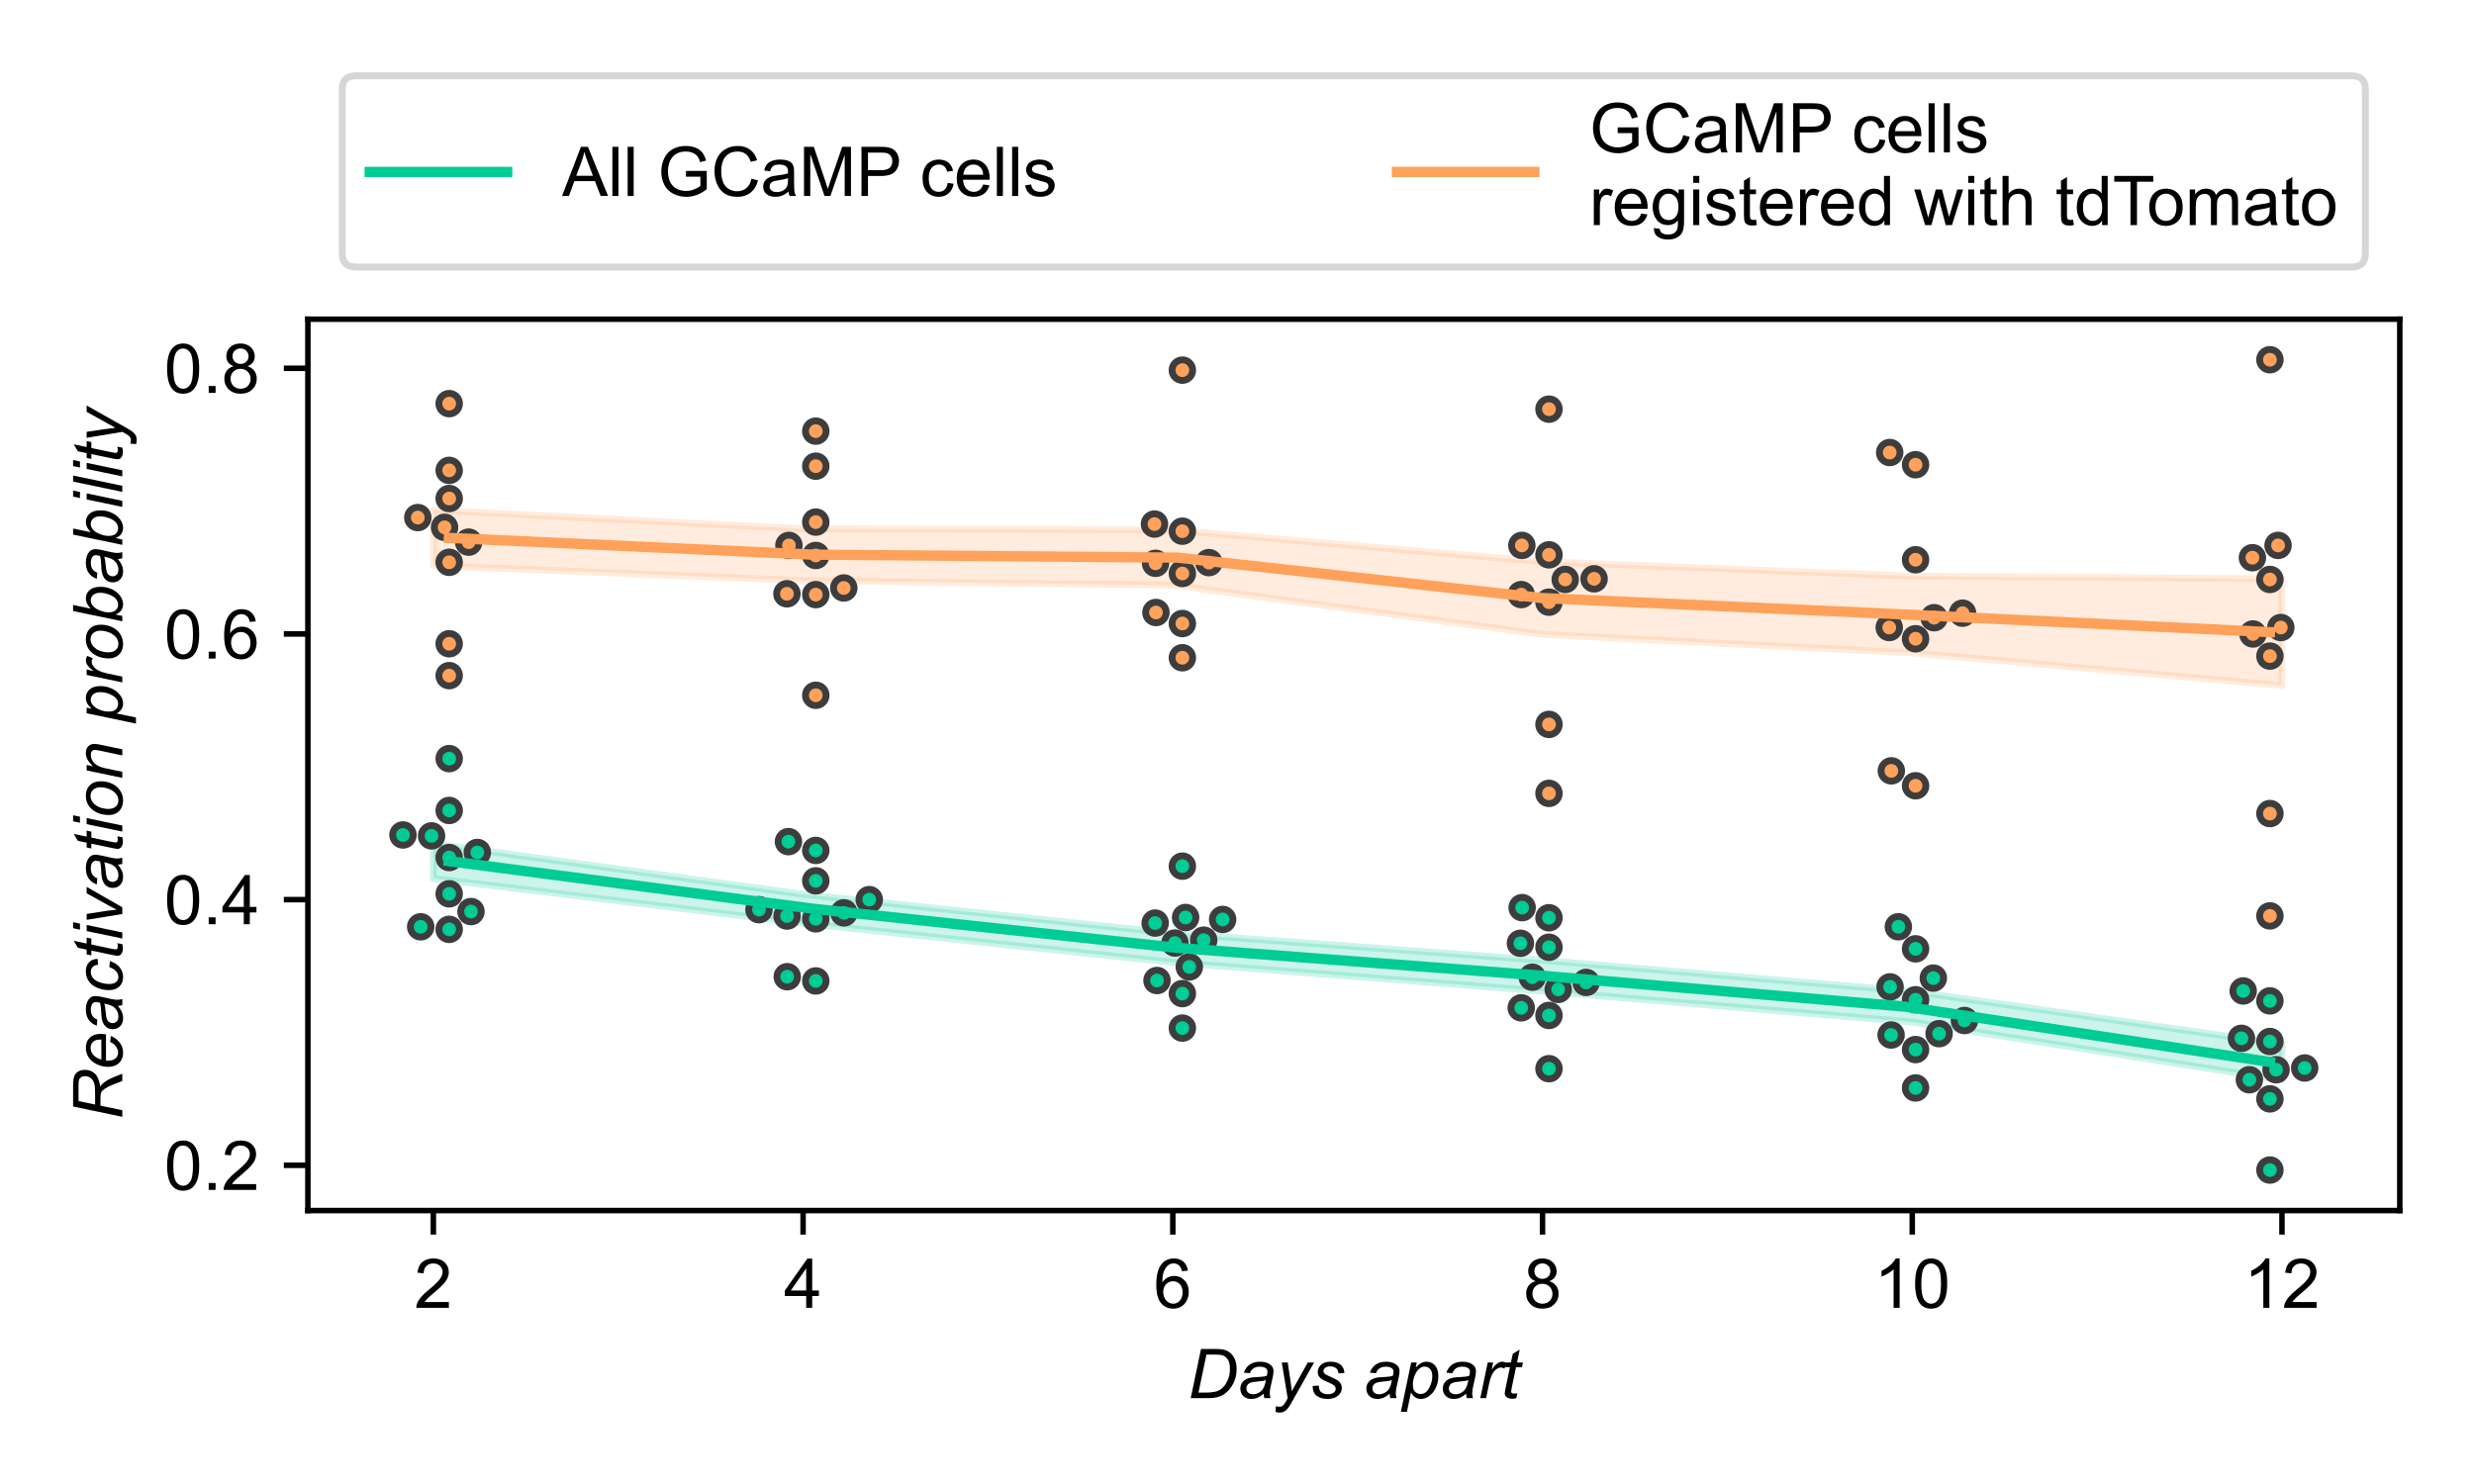 <?xml version="1.0" encoding="utf-8" standalone="no"?>
<!DOCTYPE svg PUBLIC "-//W3C//DTD SVG 1.1//EN"
  "http://www.w3.org/Graphics/SVG/1.1/DTD/svg11.dtd">
<!-- Created with matplotlib (https://matplotlib.org/) -->
<svg height="216pt" version="1.1" viewBox="0 0 360 216" width="360pt" xmlns="http://www.w3.org/2000/svg" xmlns:xlink="http://www.w3.org/1999/xlink">
 <defs>
  <style type="text/css">
*{stroke-linecap:butt;stroke-linejoin:round;}
  </style>
 </defs>
 <g id="figure_1">
  <g id="patch_1">
   <path d="M 0 216 
L 360 216 
L 360 0 
L 0 0 
z
" style="fill:#ffffff;"/>
  </g>
  <g id="axes_1">
   <g id="patch_2">
    <path d="M 44.8 176.2 
L 349.2 176.2 
L 349.2 46.462 
L 44.8 46.462 
z
" style="fill:#ffffff;"/>
   </g>
   <g id="PolyCollection_1">
    <defs>
     <path d="M 63.06 -93.182 
L 63.06 -88.133 
L 116.86 -81.625 
L 170.659 -75.92 
L 224.459 -71.744 
L 278.258 -67.24 
L 332.058 -58.809 
L 332.058 -64.035 
L 332.058 -64.035 
L 278.258 -71.703 
L 224.459 -76.227 
L 170.659 -80.156 
L 116.86 -85.829 
L 63.06 -93.182 
z
" id="m130dd13592" style="stroke:#00cc96;stroke-opacity:0.2;"/>
    </defs>
    <g clip-path="url(#p2c25cc967e)">
     <use style="fill:#00cc96;fill-opacity:0.2;stroke:#00cc96;stroke-opacity:0.2;" x="0" xlink:href="#m130dd13592" y="216"/>
    </g>
   </g>
   <g id="PolyCollection_2">
    <defs>
     <path d="M 63.06 -141.744 
L 63.06 -133.665 
L 116.86 -131.5 
L 170.659 -130.826 
L 224.459 -123.664 
L 278.258 -120.963 
L 332.058 -116.239 
L 332.058 -131.738 
L 332.058 -131.738 
L 278.258 -132.144 
L 224.459 -134.248 
L 170.659 -138.848 
L 116.86 -139.036 
L 63.06 -141.744 
z
" id="mbdefd0ad5e" style="stroke:#ffa15a;stroke-opacity:0.2;"/>
    </defs>
    <g clip-path="url(#p2c25cc967e)">
     <use style="fill:#ffa15a;fill-opacity:0.2;stroke:#ffa15a;stroke-opacity:0.2;" x="0" xlink:href="#mbdefd0ad5e" y="216"/>
    </g>
   </g>
   <g id="matplotlib.axis_1">
    <g id="xtick_1">
     <g id="line2d_1">
      <defs>
       <path d="M 0 0 
L 0 3.5 
" id="m9576ca4303" style="stroke:#000000;stroke-width:0.8;"/>
      </defs>
      <g>
       <use style="stroke:#000000;stroke-width:0.8;" x="63.06" xlink:href="#m9576ca4303" y="176.2"/>
      </g>
     </g>
     <g id="text_1">
      <!-- 2 -->
      <defs>
       <path d="M 50.344 8.453 
L 50.344 0 
L 3.031 0 
Q 2.938 3.172 4.047 6.109 
Q 5.859 10.938 9.828 15.625 
Q 13.812 20.312 21.344 26.469 
Q 33.016 36.031 37.109 41.625 
Q 41.219 47.219 41.219 52.203 
Q 41.219 57.422 37.469 61 
Q 33.734 64.594 27.734 64.594 
Q 21.391 64.594 17.578 60.781 
Q 13.766 56.984 13.719 50.25 
L 4.688 51.172 
Q 5.609 61.281 11.656 66.578 
Q 17.719 71.875 27.938 71.875 
Q 38.234 71.875 44.234 66.156 
Q 50.25 60.453 50.25 52 
Q 50.25 47.703 48.484 43.547 
Q 46.734 39.406 42.656 34.812 
Q 38.578 30.219 29.109 22.219 
Q 21.188 15.578 18.938 13.203 
Q 16.703 10.844 15.234 8.453 
z
" id="ArialMT-50"/>
      </defs>
      <g transform="translate(60.28 190.358)scale(0.1 -0.1)">
       <use xlink:href="#ArialMT-50"/>
      </g>
     </g>
    </g>
    <g id="xtick_2">
     <g id="line2d_2">
      <g>
       <use style="stroke:#000000;stroke-width:0.8;" x="116.86" xlink:href="#m9576ca4303" y="176.2"/>
      </g>
     </g>
     <g id="text_2">
      <!-- 4 -->
      <defs>
       <path d="M 32.328 0 
L 32.328 17.141 
L 1.266 17.141 
L 1.266 25.203 
L 33.938 71.578 
L 41.109 71.578 
L 41.109 25.203 
L 50.781 25.203 
L 50.781 17.141 
L 41.109 17.141 
L 41.109 0 
z
M 32.328 25.203 
L 32.328 57.469 
L 9.906 25.203 
z
" id="ArialMT-52"/>
      </defs>
      <g transform="translate(114.079 190.358)scale(0.1 -0.1)">
       <use xlink:href="#ArialMT-52"/>
      </g>
     </g>
    </g>
    <g id="xtick_3">
     <g id="line2d_3">
      <g>
       <use style="stroke:#000000;stroke-width:0.8;" x="170.659" xlink:href="#m9576ca4303" y="176.2"/>
      </g>
     </g>
     <g id="text_3">
      <!-- 6 -->
      <defs>
       <path d="M 49.75 54.047 
L 41.016 53.375 
Q 39.844 58.547 37.703 60.891 
Q 34.125 64.656 28.906 64.656 
Q 24.703 64.656 21.531 62.312 
Q 17.391 59.281 14.984 53.469 
Q 12.594 47.656 12.5 36.922 
Q 15.672 41.75 20.266 44.094 
Q 24.859 46.438 29.891 46.438 
Q 38.672 46.438 44.844 39.969 
Q 51.031 33.5 51.031 23.25 
Q 51.031 16.5 48.125 10.719 
Q 45.219 4.938 40.141 1.859 
Q 35.062 -1.219 28.609 -1.219 
Q 17.625 -1.219 10.688 6.859 
Q 3.766 14.938 3.766 33.5 
Q 3.766 54.25 11.422 63.672 
Q 18.109 71.875 29.438 71.875 
Q 37.891 71.875 43.281 67.141 
Q 48.688 62.406 49.75 54.047 
z
M 13.875 23.188 
Q 13.875 18.656 15.797 14.5 
Q 17.719 10.359 21.188 8.172 
Q 24.656 6 28.469 6 
Q 34.031 6 38.031 10.484 
Q 42.047 14.984 42.047 22.703 
Q 42.047 30.125 38.078 34.391 
Q 34.125 38.672 28.125 38.672 
Q 22.172 38.672 18.016 34.391 
Q 13.875 30.125 13.875 23.188 
z
" id="ArialMT-54"/>
      </defs>
      <g transform="translate(167.879 190.358)scale(0.1 -0.1)">
       <use xlink:href="#ArialMT-54"/>
      </g>
     </g>
    </g>
    <g id="xtick_4">
     <g id="line2d_4">
      <g>
       <use style="stroke:#000000;stroke-width:0.8;" x="224.459" xlink:href="#m9576ca4303" y="176.2"/>
      </g>
     </g>
     <g id="text_4">
      <!-- 8 -->
      <defs>
       <path d="M 17.672 38.812 
Q 12.203 40.828 9.562 44.531 
Q 6.938 48.25 6.938 53.422 
Q 6.938 61.234 12.547 66.547 
Q 18.172 71.875 27.484 71.875 
Q 36.859 71.875 42.578 66.422 
Q 48.297 60.984 48.297 53.172 
Q 48.297 48.188 45.672 44.5 
Q 43.062 40.828 37.75 38.812 
Q 44.344 36.672 47.781 31.875 
Q 51.219 27.094 51.219 20.453 
Q 51.219 11.281 44.719 5.031 
Q 38.234 -1.219 27.641 -1.219 
Q 17.047 -1.219 10.547 5.047 
Q 4.047 11.328 4.047 20.703 
Q 4.047 27.688 7.594 32.391 
Q 11.141 37.109 17.672 38.812 
z
M 15.922 53.719 
Q 15.922 48.641 19.188 45.406 
Q 22.469 42.188 27.688 42.188 
Q 32.766 42.188 36.016 45.375 
Q 39.266 48.578 39.266 53.219 
Q 39.266 58.062 35.906 61.359 
Q 32.562 64.656 27.594 64.656 
Q 22.562 64.656 19.234 61.422 
Q 15.922 58.203 15.922 53.719 
z
M 13.094 20.656 
Q 13.094 16.891 14.875 13.375 
Q 16.656 9.859 20.172 7.922 
Q 23.688 6 27.734 6 
Q 34.031 6 38.125 10.047 
Q 42.234 14.109 42.234 20.359 
Q 42.234 26.703 38.016 30.859 
Q 33.797 35.016 27.438 35.016 
Q 21.234 35.016 17.156 30.906 
Q 13.094 26.812 13.094 20.656 
z
" id="ArialMT-56"/>
      </defs>
      <g transform="translate(221.678 190.358)scale(0.1 -0.1)">
       <use xlink:href="#ArialMT-56"/>
      </g>
     </g>
    </g>
    <g id="xtick_5">
     <g id="line2d_5">
      <g>
       <use style="stroke:#000000;stroke-width:0.8;" x="278.258" xlink:href="#m9576ca4303" y="176.2"/>
      </g>
     </g>
     <g id="text_5">
      <!-- 10 -->
      <defs>
       <path d="M 37.25 0 
L 28.469 0 
L 28.469 56 
Q 25.297 52.984 20.141 49.953 
Q 14.984 46.922 10.891 45.406 
L 10.891 53.906 
Q 18.266 57.375 23.781 62.297 
Q 29.297 67.234 31.594 71.875 
L 37.25 71.875 
z
" id="ArialMT-49"/>
       <path d="M 4.156 35.297 
Q 4.156 48 6.766 55.734 
Q 9.375 63.484 14.516 67.672 
Q 19.672 71.875 27.484 71.875 
Q 33.25 71.875 37.594 69.547 
Q 41.938 67.234 44.766 62.859 
Q 47.609 58.5 49.219 52.219 
Q 50.828 45.953 50.828 35.297 
Q 50.828 22.703 48.234 14.969 
Q 45.656 7.234 40.5 3 
Q 35.359 -1.219 27.484 -1.219 
Q 17.141 -1.219 11.234 6.203 
Q 4.156 15.141 4.156 35.297 
z
M 13.188 35.297 
Q 13.188 17.672 17.312 11.828 
Q 21.438 6 27.484 6 
Q 33.547 6 37.672 11.859 
Q 41.797 17.719 41.797 35.297 
Q 41.797 52.984 37.672 58.781 
Q 33.547 64.594 27.391 64.594 
Q 21.344 64.594 17.719 59.469 
Q 13.188 52.938 13.188 35.297 
z
" id="ArialMT-48"/>
      </defs>
      <g transform="translate(272.698 190.358)scale(0.1 -0.1)">
       <use xlink:href="#ArialMT-49"/>
       <use x="55.615" xlink:href="#ArialMT-48"/>
      </g>
     </g>
    </g>
    <g id="xtick_6">
     <g id="line2d_6">
      <g>
       <use style="stroke:#000000;stroke-width:0.8;" x="332.058" xlink:href="#m9576ca4303" y="176.2"/>
      </g>
     </g>
     <g id="text_6">
      <!-- 12 -->
      <g transform="translate(326.497 190.358)scale(0.1 -0.1)">
       <use xlink:href="#ArialMT-49"/>
       <use x="55.615" xlink:href="#ArialMT-50"/>
      </g>
     </g>
    </g>
    <g id="text_7">
     <!-- Days apart -->
     <defs>
      <path d="M 4.438 0 
L 19.391 71.578 
L 40.969 71.578 
Q 48.734 71.578 52.828 70.453 
Q 58.688 68.953 62.844 65.062 
Q 67 61.188 69.094 55.375 
Q 71.188 49.562 71.188 42.328 
Q 71.188 33.688 68.578 26.578 
Q 65.969 19.484 61.734 14.078 
Q 57.516 8.688 52.906 5.641 
Q 48.297 2.594 42 1.125 
Q 37.203 0 30.219 0 
z
M 15.719 8.109 
L 27.047 8.109 
Q 34.719 8.109 40.672 9.516 
Q 44.391 10.406 47.016 12.109 
Q 50.484 14.312 53.328 17.922 
Q 57.031 22.703 59.25 28.828 
Q 61.469 34.969 61.469 42.781 
Q 61.469 51.469 58.438 56.125 
Q 55.422 60.797 50.734 62.312 
Q 47.266 63.422 39.938 63.422 
L 27.297 63.422 
z
" id="Arial-ItalicMT-68"/>
      <path d="M 38.281 6.453 
Q 33.688 2.484 29.438 0.656 
Q 25.203 -1.172 20.359 -1.172 
Q 13.188 -1.172 8.781 3.047 
Q 4.391 7.281 4.391 13.875 
Q 4.391 18.219 6.359 21.562 
Q 8.344 24.906 11.609 26.922 
Q 14.891 28.953 19.625 29.828 
Q 22.609 30.422 30.938 30.766 
Q 39.266 31.109 42.875 32.516 
Q 43.891 36.141 43.891 38.531 
Q 43.891 41.609 41.656 43.359 
Q 38.578 45.797 32.672 45.797 
Q 27.094 45.797 23.547 43.328 
Q 20.016 40.875 18.406 36.328 
L 9.469 37.109 
Q 12.203 44.828 18.141 48.922 
Q 24.078 53.031 33.109 53.031 
Q 42.719 53.031 48.344 48.438 
Q 52.641 45.016 52.641 39.547 
Q 52.641 35.406 51.422 29.938 
L 48.531 17.047 
Q 47.172 10.891 47.172 7.031 
Q 47.172 4.594 48.25 0 
L 39.312 0 
Q 38.578 2.547 38.281 6.453 
z
M 41.547 26.266 
Q 39.703 25.531 37.578 25.141 
Q 35.453 24.75 30.469 24.312 
Q 22.75 23.641 19.578 22.578 
Q 16.406 21.531 14.797 19.234 
Q 13.188 16.938 13.188 14.156 
Q 13.188 10.453 15.75 8.062 
Q 18.312 5.672 23.047 5.672 
Q 27.438 5.672 31.484 7.984 
Q 35.547 10.297 37.891 14.453 
Q 40.234 18.609 41.547 26.266 
z
" id="Arial-ItalicMT-97"/>
      <path d="M 0 -20.016 
L 0.531 -11.719 
Q 3.266 -12.5 5.859 -12.5 
Q 8.547 -12.5 10.203 -11.281 
Q 12.359 -9.672 14.891 -5.219 
L 17.719 -0.141 
L 9.078 51.859 
L 17.781 51.859 
L 21.688 25.641 
Q 22.859 17.875 23.688 10.109 
L 46.875 51.859 
L 56.109 51.859 
L 23.047 -6.891 
Q 18.266 -15.484 14.547 -18.266 
Q 10.844 -21.047 6 -21.047 
Q 2.938 -21.047 0 -20.016 
z
" id="Arial-ItalicMT-121"/>
      <path d="M 4.156 17.719 
L 12.984 18.266 
Q 12.984 14.453 14.156 11.766 
Q 15.328 9.078 18.469 7.375 
Q 21.625 5.672 25.828 5.672 
Q 31.688 5.672 34.609 8.016 
Q 37.547 10.359 37.547 13.531 
Q 37.547 15.828 35.797 17.875 
Q 33.984 19.922 26.969 22.922 
Q 19.969 25.922 18.016 27.156 
Q 14.75 29.156 13.078 31.859 
Q 11.422 34.578 11.422 38.094 
Q 11.422 44.234 16.297 48.625 
Q 21.188 53.031 29.984 53.031 
Q 39.75 53.031 44.844 48.516 
Q 49.953 44 50.141 36.625 
L 41.5 36.031 
Q 41.312 40.719 38.188 43.453 
Q 35.062 46.188 29.344 46.188 
Q 24.75 46.188 22.203 44.094 
Q 19.672 42 19.672 39.547 
Q 19.672 37.109 21.875 35.25 
Q 23.344 33.984 29.438 31.344 
Q 39.594 26.953 42.234 24.422 
Q 46.438 20.359 46.438 14.547 
Q 46.438 10.688 44.062 6.969 
Q 41.703 3.266 36.844 1.047 
Q 31.984 -1.172 25.391 -1.172 
Q 16.406 -1.172 10.109 3.266 
Q 3.812 7.719 4.156 17.719 
z
" id="Arial-ItalicMT-115"/>
      <path id="Arial-ItalicMT-32"/>
      <path d="M -1.031 -19.875 
L 13.969 51.859 
L 22.125 51.859 
L 20.609 44.625 
Q 25.141 49.359 28.734 51.188 
Q 32.328 53.031 36.328 53.031 
Q 43.75 53.031 48.625 47.625 
Q 53.516 42.234 53.516 32.172 
Q 53.516 24.078 50.828 17.406 
Q 48.141 10.75 44.234 6.688 
Q 40.328 2.641 36.328 0.734 
Q 32.328 -1.172 28.125 -1.172 
Q 18.797 -1.172 13.672 8.297 
L 7.812 -19.875 
z
M 16.453 21.188 
Q 16.453 15.375 17.281 13.141 
Q 18.5 9.969 21.281 8.016 
Q 24.078 6.062 27.734 6.062 
Q 35.359 6.062 40.047 14.625 
Q 44.734 23.188 44.734 32.125 
Q 44.734 38.719 41.578 42.312 
Q 38.422 45.906 33.734 45.906 
Q 30.375 45.906 27.484 44.109 
Q 24.609 42.328 22.141 38.781 
Q 19.672 35.25 18.062 30.125 
Q 16.453 25 16.453 21.188 
z
" id="Arial-ItalicMT-112"/>
      <path d="M 3.328 0 
L 14.156 51.859 
L 21.969 51.859 
L 19.781 41.266 
Q 23.781 47.266 27.609 50.141 
Q 31.453 53.031 35.453 53.031 
Q 38.094 53.031 41.938 51.125 
L 38.328 42.922 
Q 36.031 44.578 33.297 44.578 
Q 28.656 44.578 23.766 39.406 
Q 18.891 34.234 16.109 20.797 
L 11.719 0 
z
" id="Arial-ItalicMT-114"/>
      <path d="M 23.969 7.172 
L 22.516 -0.047 
Q 19.344 -0.875 16.359 -0.875 
Q 11.078 -0.875 7.953 1.703 
Q 5.609 3.656 5.609 7.031 
Q 5.609 8.734 6.891 14.891 
L 13.188 45.016 
L 6.203 45.016 
L 7.625 51.859 
L 14.594 51.859 
L 17.281 64.594 
L 27.391 70.703 
L 23.438 51.859 
L 32.125 51.859 
L 30.672 45.016 
L 22.016 45.016 
L 16.016 16.359 
Q 14.891 10.891 14.891 9.812 
Q 14.891 8.25 15.797 7.422 
Q 16.703 6.594 18.75 6.594 
Q 21.688 6.594 23.969 7.172 
z
" id="Arial-ItalicMT-116"/>
     </defs>
     <g transform="translate(172.824 203.503)scale(0.1 -0.1)">
      <use xlink:href="#Arial-ItalicMT-68"/>
      <use x="72.217" xlink:href="#Arial-ItalicMT-97"/>
      <use x="127.832" xlink:href="#Arial-ItalicMT-121"/>
      <use x="177.832" xlink:href="#Arial-ItalicMT-115"/>
      <use x="227.832" xlink:href="#Arial-ItalicMT-32"/>
      <use x="255.615" xlink:href="#Arial-ItalicMT-97"/>
      <use x="311.23" xlink:href="#Arial-ItalicMT-112"/>
      <use x="366.846" xlink:href="#Arial-ItalicMT-97"/>
      <use x="422.461" xlink:href="#Arial-ItalicMT-114"/>
      <use x="455.762" xlink:href="#Arial-ItalicMT-116"/>
     </g>
    </g>
   </g>
   <g id="matplotlib.axis_2">
    <g id="ytick_1">
     <g id="line2d_7">
      <defs>
       <path d="M 0 0 
L -3.5 0 
" id="mb1467da02d" style="stroke:#000000;stroke-width:0.8;"/>
      </defs>
      <g>
       <use style="stroke:#000000;stroke-width:0.8;" x="44.8" xlink:href="#mb1467da02d" y="169.612"/>
      </g>
     </g>
     <g id="text_8">
      <!-- 0.2 -->
      <defs>
       <path d="M 9.078 0 
L 9.078 10.016 
L 19.094 10.016 
L 19.094 0 
z
" id="ArialMT-46"/>
      </defs>
      <g transform="translate(23.9 173.191)scale(0.1 -0.1)">
       <use xlink:href="#ArialMT-48"/>
       <use x="55.615" xlink:href="#ArialMT-46"/>
       <use x="83.398" xlink:href="#ArialMT-50"/>
      </g>
     </g>
    </g>
    <g id="ytick_2">
     <g id="line2d_8">
      <g>
       <use style="stroke:#000000;stroke-width:0.8;" x="44.8" xlink:href="#mb1467da02d" y="130.944"/>
      </g>
     </g>
     <g id="text_9">
      <!-- 0.4 -->
      <g transform="translate(23.9 134.522)scale(0.1 -0.1)">
       <use xlink:href="#ArialMT-48"/>
       <use x="55.615" xlink:href="#ArialMT-46"/>
       <use x="83.398" xlink:href="#ArialMT-52"/>
      </g>
     </g>
    </g>
    <g id="ytick_3">
     <g id="line2d_9">
      <g>
       <use style="stroke:#000000;stroke-width:0.8;" x="44.8" xlink:href="#mb1467da02d" y="92.275"/>
      </g>
     </g>
     <g id="text_10">
      <!-- 0.6 -->
      <g transform="translate(23.9 95.854)scale(0.1 -0.1)">
       <use xlink:href="#ArialMT-48"/>
       <use x="55.615" xlink:href="#ArialMT-46"/>
       <use x="83.398" xlink:href="#ArialMT-54"/>
      </g>
     </g>
    </g>
    <g id="ytick_4">
     <g id="line2d_10">
      <g>
       <use style="stroke:#000000;stroke-width:0.8;" x="44.8" xlink:href="#mb1467da02d" y="53.606"/>
      </g>
     </g>
     <g id="text_11">
      <!-- 0.8 -->
      <g transform="translate(23.9 57.185)scale(0.1 -0.1)">
       <use xlink:href="#ArialMT-48"/>
       <use x="55.615" xlink:href="#ArialMT-46"/>
       <use x="83.398" xlink:href="#ArialMT-56"/>
      </g>
     </g>
    </g>
    <g id="text_12">
     <!-- Reactivation probability -->
     <defs>
      <path d="M 4.688 0 
L 19.672 71.578 
L 49.703 71.578 
Q 58.594 71.578 63.188 70.094 
Q 67.781 68.609 70.391 64.5 
Q 73 60.406 73 54.156 
Q 73 45.406 67.281 39.641 
Q 61.578 33.891 48.828 32.172 
Q 52.734 29.297 54.734 26.516 
Q 59.234 20.219 61.969 13.484 
L 67.438 0 
L 56.734 0 
L 51.609 13.328 
Q 48.828 20.562 45.266 25.828 
Q 42.828 29.5 40.281 30.641 
Q 37.75 31.781 32.031 31.781 
L 20.906 31.781 
L 14.266 0 
z
M 22.516 39.547 
L 35.75 39.547 
Q 44.922 39.547 47.703 39.797 
Q 53.125 40.328 56.594 42.234 
Q 60.062 44.141 61.969 47.359 
Q 63.875 50.594 63.875 54.297 
Q 63.875 57.422 62.453 59.734 
Q 61.031 62.062 58.734 62.891 
Q 56.453 63.719 50.922 63.719 
L 27.594 63.719 
z
" id="Arial-ItalicMT-82"/>
      <path d="M 41.406 17.625 
L 50 16.75 
Q 48.141 10.359 41.469 4.594 
Q 34.812 -1.172 25.594 -1.172 
Q 19.828 -1.172 15.016 1.484 
Q 10.203 4.156 7.688 9.234 
Q 5.172 14.312 5.172 20.797 
Q 5.172 29.297 9.094 37.281 
Q 13.031 45.266 19.281 49.141 
Q 25.531 53.031 32.812 53.031 
Q 42.094 53.031 47.625 47.266 
Q 53.172 41.5 53.172 31.547 
Q 53.172 27.734 52.484 23.734 
L 14.312 23.734 
Q 14.109 22.219 14.109 21 
Q 14.109 13.719 17.453 9.891 
Q 20.797 6.062 25.641 6.062 
Q 30.172 6.062 34.562 9.031 
Q 38.969 12.016 41.406 17.625 
z
M 15.719 30.469 
L 44.828 30.469 
Q 44.875 31.844 44.875 32.422 
Q 44.875 39.062 41.547 42.594 
Q 38.234 46.141 33.016 46.141 
Q 27.344 46.141 22.672 42.234 
Q 18.016 38.328 15.719 30.469 
z
" id="Arial-ItalicMT-101"/>
      <path d="M 39.109 18.891 
L 47.953 17.969 
Q 44.625 8.25 38.5 3.531 
Q 32.375 -1.172 24.562 -1.172 
Q 16.109 -1.172 10.859 4.297 
Q 5.609 9.766 5.609 19.578 
Q 5.609 28.078 8.984 36.281 
Q 12.359 44.484 18.625 48.75 
Q 24.906 53.031 32.953 53.031 
Q 41.312 53.031 46.188 48.312 
Q 51.078 43.609 51.078 35.844 
L 42.391 35.25 
Q 42.328 40.188 39.516 42.969 
Q 36.719 45.75 32.125 45.75 
Q 26.812 45.75 22.906 42.375 
Q 19 39.016 16.766 32.156 
Q 14.547 25.297 14.547 18.953 
Q 14.547 12.312 17.469 8.984 
Q 20.406 5.672 24.703 5.672 
Q 29 5.672 32.922 8.938 
Q 36.859 12.203 39.109 18.891 
z
" id="Arial-ItalicMT-99"/>
      <path d="M 15.875 61.578 
L 17.969 71.578 
L 26.766 71.578 
L 24.656 61.578 
z
M 2.984 0 
L 13.812 51.859 
L 22.656 51.859 
L 11.812 0 
z
" id="Arial-ItalicMT-105"/>
      <path d="M 16.406 0 
L 7.906 51.859 
L 16.5 51.859 
L 20.953 23.297 
Q 21.688 18.609 22.75 8.016 
Q 25.297 13.531 29.25 20.656 
L 46.578 51.859 
L 55.906 51.859 
L 26.219 0 
z
" id="Arial-ItalicMT-118"/>
      <path d="M 4.891 19.672 
Q 4.891 34.859 13.812 44.828 
Q 21.188 53.031 33.156 53.031 
Q 42.531 53.031 48.266 47.172 
Q 54 41.312 54 31.344 
Q 54 22.406 50.391 14.719 
Q 46.781 7.031 40.109 2.922 
Q 33.453 -1.172 26.078 -1.172 
Q 20.016 -1.172 15.062 1.406 
Q 10.109 4 7.5 8.734 
Q 4.891 13.484 4.891 19.672 
z
M 13.719 20.562 
Q 13.719 13.234 17.234 9.453 
Q 20.75 5.672 26.172 5.672 
Q 29 5.672 31.781 6.812 
Q 34.578 7.953 36.969 10.297 
Q 39.359 12.641 41.031 15.641 
Q 42.719 18.656 43.75 22.125 
Q 45.266 26.953 45.266 31.391 
Q 45.266 38.422 41.719 42.297 
Q 38.188 46.188 32.812 46.188 
Q 28.656 46.188 25.234 44.203 
Q 21.828 42.234 19.062 38.422 
Q 16.312 34.625 15.016 29.562 
Q 13.719 24.516 13.719 20.562 
z
" id="Arial-ItalicMT-111"/>
      <path d="M 3.328 0 
L 14.156 51.859 
L 22.172 51.859 
L 20.266 42.828 
Q 25.484 48.141 30.031 50.578 
Q 34.578 53.031 39.312 53.031 
Q 45.609 53.031 49.188 49.609 
Q 52.781 46.188 52.781 40.484 
Q 52.781 37.594 51.516 31.391 
L 44.922 0 
L 36.078 0 
L 42.969 32.859 
Q 44 37.641 44 39.938 
Q 44 42.531 42.219 44.141 
Q 40.438 45.75 37.062 45.75 
Q 30.281 45.75 24.969 40.859 
Q 19.672 35.984 17.188 24.125 
L 12.156 0 
z
" id="Arial-ItalicMT-110"/>
      <path d="M 3.328 0 
L 18.266 71.578 
L 27.094 71.578 
L 21.781 46 
Q 25.984 49.859 29.391 51.438 
Q 32.812 53.031 36.531 53.031 
Q 43.797 53.031 48.656 47.609 
Q 53.516 42.188 53.516 31.844 
Q 53.516 24.953 51.562 19.234 
Q 49.609 13.531 46.719 9.641 
Q 43.844 5.766 40.766 3.438 
Q 37.703 1.125 34.469 -0.016 
Q 31.25 -1.172 28.266 -1.172 
Q 23.141 -1.172 19.234 1.531 
Q 15.328 4.25 13.141 9.812 
L 11.078 0 
z
M 16.406 21.297 
L 16.359 19.625 
Q 16.359 12.984 19.531 9.516 
Q 22.703 6.062 27.438 6.062 
Q 32.078 6.062 35.953 9.297 
Q 39.844 12.547 42.328 19.422 
Q 44.828 26.312 44.828 32.125 
Q 44.828 38.672 41.672 42.281 
Q 38.531 45.906 33.891 45.906 
Q 29.109 45.906 25.094 42.219 
Q 21.094 38.531 18.406 30.859 
Q 16.406 25.141 16.406 21.297 
z
" id="Arial-ItalicMT-98"/>
      <path d="M 2.641 0 
L 17.578 71.578 
L 26.422 71.578 
L 11.469 0 
z
" id="Arial-ItalicMT-108"/>
     </defs>
     <g transform="translate(17.795 163.022)rotate(-90)scale(0.1 -0.1)">
      <use xlink:href="#Arial-ItalicMT-82"/>
      <use x="72.217" xlink:href="#Arial-ItalicMT-101"/>
      <use x="127.832" xlink:href="#Arial-ItalicMT-97"/>
      <use x="183.447" xlink:href="#Arial-ItalicMT-99"/>
      <use x="233.447" xlink:href="#Arial-ItalicMT-116"/>
      <use x="261.23" xlink:href="#Arial-ItalicMT-105"/>
      <use x="283.447" xlink:href="#Arial-ItalicMT-118"/>
      <use x="333.447" xlink:href="#Arial-ItalicMT-97"/>
      <use x="389.062" xlink:href="#Arial-ItalicMT-116"/>
      <use x="416.846" xlink:href="#Arial-ItalicMT-105"/>
      <use x="439.062" xlink:href="#Arial-ItalicMT-111"/>
      <use x="494.678" xlink:href="#Arial-ItalicMT-110"/>
      <use x="550.293" xlink:href="#Arial-ItalicMT-32"/>
      <use x="578.076" xlink:href="#Arial-ItalicMT-112"/>
      <use x="633.691" xlink:href="#Arial-ItalicMT-114"/>
      <use x="666.992" xlink:href="#Arial-ItalicMT-111"/>
      <use x="722.607" xlink:href="#Arial-ItalicMT-98"/>
      <use x="778.223" xlink:href="#Arial-ItalicMT-97"/>
      <use x="833.838" xlink:href="#Arial-ItalicMT-98"/>
      <use x="889.453" xlink:href="#Arial-ItalicMT-105"/>
      <use x="911.67" xlink:href="#Arial-ItalicMT-108"/>
      <use x="933.887" xlink:href="#Arial-ItalicMT-105"/>
      <use x="956.104" xlink:href="#Arial-ItalicMT-116"/>
      <use x="983.887" xlink:href="#Arial-ItalicMT-121"/>
     </g>
    </g>
   </g>
   <g id="line2d_11"/>
   <g id="line2d_12"/>
   <g id="patch_3">
    <path d="M 44.8 176.2 
L 44.8 46.462 
" style="fill:none;stroke:#000000;stroke-linecap:square;stroke-linejoin:miter;stroke-width:0.8;"/>
   </g>
   <g id="patch_4">
    <path d="M 349.2 176.2 
L 349.2 46.462 
" style="fill:none;stroke:#000000;stroke-linecap:square;stroke-linejoin:miter;stroke-width:0.8;"/>
   </g>
   <g id="patch_5">
    <path d="M 44.8 176.2 
L 349.2 176.2 
" style="fill:none;stroke:#000000;stroke-linecap:square;stroke-linejoin:miter;stroke-width:0.8;"/>
   </g>
   <g id="patch_6">
    <path d="M 44.8 46.462 
L 349.2 46.462 
" style="fill:none;stroke:#000000;stroke-linecap:square;stroke-linejoin:miter;stroke-width:0.8;"/>
   </g>
   <g id="PathCollection_1">
    <defs>
     <path d="M 0 1.5 
C 0.398 1.5 0.779 1.342 1.061 1.061 
C 1.342 0.779 1.5 0.398 1.5 0 
C 1.5 -0.398 1.342 -0.779 1.061 -1.061 
C 0.779 -1.342 0.398 -1.5 0 -1.5 
C -0.398 -1.5 -0.779 -1.342 -1.061 -1.061 
C -1.342 -0.779 -1.5 -0.398 -1.5 0 
C -1.5 0.398 -1.342 0.779 -1.061 1.061 
C -0.779 1.342 -0.398 1.5 0 1.5 
z
" id="C0_0_5b344fdc71"/>
    </defs>
    <g clip-path="url(#p2c25cc967e)">
     <use style="fill:#00cc96;stroke:#3d3d3d;" x="58.636" xlink:href="#C0_0_5b344fdc71" y="121.531"/>
    </g>
    <g clip-path="url(#p2c25cc967e)">
     <use style="fill:#00cc96;stroke:#3d3d3d;" x="65.362" xlink:href="#C0_0_5b344fdc71" y="110.417"/>
    </g>
    <g clip-path="url(#p2c25cc967e)">
     <use style="fill:#00cc96;stroke:#3d3d3d;" x="65.362" xlink:href="#C0_0_5b344fdc71" y="124.816"/>
    </g>
    <g clip-path="url(#p2c25cc967e)">
     <use style="fill:#00cc96;stroke:#3d3d3d;" x="65.362" xlink:href="#C0_0_5b344fdc71" y="135.272"/>
    </g>
    <g clip-path="url(#p2c25cc967e)">
     <use style="fill:#00cc96;stroke:#3d3d3d;" x="68.534" xlink:href="#C0_0_5b344fdc71" y="132.681"/>
    </g>
    <g clip-path="url(#p2c25cc967e)">
     <use style="fill:#00cc96;stroke:#3d3d3d;" x="61.215" xlink:href="#C0_0_5b344fdc71" y="134.901"/>
    </g>
    <g clip-path="url(#p2c25cc967e)">
     <use style="fill:#00cc96;stroke:#3d3d3d;" x="65.362" xlink:href="#C0_0_5b344fdc71" y="130.098"/>
    </g>
    <g clip-path="url(#p2c25cc967e)">
     <use style="fill:#00cc96;stroke:#3d3d3d;" x="65.362" xlink:href="#C0_0_5b344fdc71" y="117.965"/>
    </g>
    <g clip-path="url(#p2c25cc967e)">
     <use style="fill:#00cc96;stroke:#3d3d3d;" x="69.455" xlink:href="#C0_0_5b344fdc71" y="124.078"/>
    </g>
    <g clip-path="url(#p2c25cc967e)">
     <use style="fill:#00cc96;stroke:#3d3d3d;" x="62.799" xlink:href="#C0_0_5b344fdc71" y="121.663"/>
    </g>
    <g clip-path="url(#p2c25cc967e)">
     <use style="fill:#ffa15a;stroke:#3d3d3d;" x="68.194" xlink:href="#C0_0_5b344fdc71" y="78.912"/>
    </g>
    <g clip-path="url(#p2c25cc967e)">
     <use style="fill:#ffa15a;stroke:#3d3d3d;" x="65.362" xlink:href="#C0_0_5b344fdc71" y="72.56"/>
    </g>
    <g clip-path="url(#p2c25cc967e)">
     <use style="fill:#ffa15a;stroke:#3d3d3d;" x="65.362" xlink:href="#C0_0_5b344fdc71" y="58.751"/>
    </g>
    <g clip-path="url(#p2c25cc967e)">
     <use style="fill:#ffa15a;stroke:#3d3d3d;" x="64.689" xlink:href="#C0_0_5b344fdc71" y="76.753"/>
    </g>
    <g clip-path="url(#p2c25cc967e)">
     <use style="fill:#ffa15a;stroke:#3d3d3d;" x="65.362" xlink:href="#C0_0_5b344fdc71" y="81.845"/>
    </g>
    <g clip-path="url(#p2c25cc967e)">
     <use style="fill:#ffa15a;stroke:#3d3d3d;" x="65.362" xlink:href="#C0_0_5b344fdc71" y="93.7"/>
    </g>
    <g clip-path="url(#p2c25cc967e)">
     <use style="fill:#ffa15a;stroke:#3d3d3d;" x="65.362" xlink:href="#C0_0_5b344fdc71" y="98.341"/>
    </g>
    <g clip-path="url(#p2c25cc967e)">
     <use style="fill:#ffa15a;stroke:#3d3d3d;" x="65.362" xlink:href="#C0_0_5b344fdc71" y="68.463"/>
    </g>
    <g clip-path="url(#p2c25cc967e)">
     <use style="fill:#ffa15a;stroke:#3d3d3d;" x="60.796" xlink:href="#C0_0_5b344fdc71" y="75.333"/>
    </g>
   </g>
   <g id="PathCollection_2">
    <defs>
     <path d="M 0 1.5 
C 0.398 1.5 0.779 1.342 1.061 1.061 
C 1.342 0.779 1.5 0.398 1.5 0 
C 1.5 -0.398 1.342 -0.779 1.061 -1.061 
C 0.779 -1.342 0.398 -1.5 0 -1.5 
C -0.398 -1.5 -0.779 -1.342 -1.061 -1.061 
C -1.342 -0.779 -1.5 -0.398 -1.5 0 
C -1.5 0.398 -1.342 0.779 -1.061 1.061 
C -0.779 1.342 -0.398 1.5 0 1.5 
z
" id="C1_0_55aaa2cb46"/>
    </defs>
    <g clip-path="url(#p2c25cc967e)">
     <use style="fill:#00cc96;stroke:#3d3d3d;" x="114.528" xlink:href="#C1_0_55aaa2cb46" y="133.333"/>
    </g>
    <g clip-path="url(#p2c25cc967e)">
     <use style="fill:#00cc96;stroke:#3d3d3d;" x="114.728" xlink:href="#C1_0_55aaa2cb46" y="122.502"/>
    </g>
    <g clip-path="url(#p2c25cc967e)">
     <use style="fill:#00cc96;stroke:#3d3d3d;" x="110.443" xlink:href="#C1_0_55aaa2cb46" y="132.406"/>
    </g>
    <g clip-path="url(#p2c25cc967e)">
     <use style="fill:#00cc96;stroke:#3d3d3d;" x="122.806" xlink:href="#C1_0_55aaa2cb46" y="132.869"/>
    </g>
    <g clip-path="url(#p2c25cc967e)">
     <use style="fill:#00cc96;stroke:#3d3d3d;" x="118.707" xlink:href="#C1_0_55aaa2cb46" y="142.777"/>
    </g>
    <g clip-path="url(#p2c25cc967e)">
     <use style="fill:#00cc96;stroke:#3d3d3d;" x="114.556" xlink:href="#C1_0_55aaa2cb46" y="142.164"/>
    </g>
    <g clip-path="url(#p2c25cc967e)">
     <use style="fill:#00cc96;stroke:#3d3d3d;" x="118.707" xlink:href="#C1_0_55aaa2cb46" y="133.739"/>
    </g>
    <g clip-path="url(#p2c25cc967e)">
     <use style="fill:#00cc96;stroke:#3d3d3d;" x="118.707" xlink:href="#C1_0_55aaa2cb46" y="123.783"/>
    </g>
    <g clip-path="url(#p2c25cc967e)">
     <use style="fill:#00cc96;stroke:#3d3d3d;" x="126.487" xlink:href="#C1_0_55aaa2cb46" y="130.944"/>
    </g>
    <g clip-path="url(#p2c25cc967e)">
     <use style="fill:#00cc96;stroke:#3d3d3d;" x="118.707" xlink:href="#C1_0_55aaa2cb46" y="128.21"/>
    </g>
    <g clip-path="url(#p2c25cc967e)">
     <use style="fill:#ffa15a;stroke:#3d3d3d;" x="114.508" xlink:href="#C1_0_55aaa2cb46" y="86.426"/>
    </g>
    <g clip-path="url(#p2c25cc967e)">
     <use style="fill:#ffa15a;stroke:#3d3d3d;" x="118.707" xlink:href="#C1_0_55aaa2cb46" y="86.546"/>
    </g>
    <g clip-path="url(#p2c25cc967e)">
     <use style="fill:#ffa15a;stroke:#3d3d3d;" x="118.707" xlink:href="#C1_0_55aaa2cb46" y="67.853"/>
    </g>
    <g clip-path="url(#p2c25cc967e)">
     <use style="fill:#ffa15a;stroke:#3d3d3d;" x="118.707" xlink:href="#C1_0_55aaa2cb46" y="62.754"/>
    </g>
    <g clip-path="url(#p2c25cc967e)">
     <use style="fill:#ffa15a;stroke:#3d3d3d;" x="118.707" xlink:href="#C1_0_55aaa2cb46" y="75.993"/>
    </g>
    <g clip-path="url(#p2c25cc967e)">
     <use style="fill:#ffa15a;stroke:#3d3d3d;" x="122.783" xlink:href="#C1_0_55aaa2cb46" y="85.582"/>
    </g>
    <g clip-path="url(#p2c25cc967e)">
     <use style="fill:#ffa15a;stroke:#3d3d3d;" x="118.707" xlink:href="#C1_0_55aaa2cb46" y="101.198"/>
    </g>
    <g clip-path="url(#p2c25cc967e)">
     <use style="fill:#ffa15a;stroke:#3d3d3d;" x="118.707" xlink:href="#C1_0_55aaa2cb46" y="80.85"/>
    </g>
    <g clip-path="url(#p2c25cc967e)">
     <use style="fill:#ffa15a;stroke:#3d3d3d;" x="114.798" xlink:href="#C1_0_55aaa2cb46" y="79.385"/>
    </g>
   </g>
   <g id="PathCollection_3">
    <defs>
     <path d="M 0 1.5 
C 0.398 1.5 0.779 1.342 1.061 1.061 
C 1.342 0.779 1.5 0.398 1.5 0 
C 1.5 -0.398 1.342 -0.779 1.061 -1.061 
C 0.779 -1.342 0.398 -1.5 0 -1.5 
C -0.398 -1.5 -0.779 -1.342 -1.061 -1.061 
C -1.342 -0.779 -1.5 -0.398 -1.5 0 
C -1.5 0.398 -1.342 0.779 -1.061 1.061 
C -0.779 1.342 -0.398 1.5 0 1.5 
z
" id="C2_0_48f2abd631"/>
    </defs>
    <g clip-path="url(#p2c25cc967e)">
     <use style="fill:#00cc96;stroke:#3d3d3d;" x="173.058" xlink:href="#C2_0_48f2abd631" y="140.736"/>
    </g>
    <g clip-path="url(#p2c25cc967e)">
     <use style="fill:#00cc96;stroke:#3d3d3d;" x="172.051" xlink:href="#C2_0_48f2abd631" y="126.07"/>
    </g>
    <g clip-path="url(#p2c25cc967e)">
     <use style="fill:#00cc96;stroke:#3d3d3d;" x="172.521" xlink:href="#C2_0_48f2abd631" y="133.544"/>
    </g>
    <g clip-path="url(#p2c25cc967e)">
     <use style="fill:#00cc96;stroke:#3d3d3d;" x="172.051" xlink:href="#C2_0_48f2abd631" y="144.62"/>
    </g>
    <g clip-path="url(#p2c25cc967e)">
     <use style="fill:#00cc96;stroke:#3d3d3d;" x="172.051" xlink:href="#C2_0_48f2abd631" y="149.64"/>
    </g>
    <g clip-path="url(#p2c25cc967e)">
     <use style="fill:#00cc96;stroke:#3d3d3d;" x="168.357" xlink:href="#C2_0_48f2abd631" y="142.717"/>
    </g>
    <g clip-path="url(#p2c25cc967e)">
     <use style="fill:#00cc96;stroke:#3d3d3d;" x="170.975" xlink:href="#C2_0_48f2abd631" y="137.263"/>
    </g>
    <g clip-path="url(#p2c25cc967e)">
     <use style="fill:#00cc96;stroke:#3d3d3d;" x="175.152" xlink:href="#C2_0_48f2abd631" y="136.845"/>
    </g>
    <g clip-path="url(#p2c25cc967e)">
     <use style="fill:#00cc96;stroke:#3d3d3d;" x="177.91" xlink:href="#C2_0_48f2abd631" y="133.829"/>
    </g>
    <g clip-path="url(#p2c25cc967e)">
     <use style="fill:#00cc96;stroke:#3d3d3d;" x="168.091" xlink:href="#C2_0_48f2abd631" y="134.356"/>
    </g>
    <g clip-path="url(#p2c25cc967e)">
     <use style="fill:#ffa15a;stroke:#3d3d3d;" x="175.909" xlink:href="#C2_0_48f2abd631" y="81.89"/>
    </g>
    <g clip-path="url(#p2c25cc967e)">
     <use style="fill:#ffa15a;stroke:#3d3d3d;" x="172.051" xlink:href="#C2_0_48f2abd631" y="90.756"/>
    </g>
    <g clip-path="url(#p2c25cc967e)">
     <use style="fill:#ffa15a;stroke:#3d3d3d;" x="172.051" xlink:href="#C2_0_48f2abd631" y="53.874"/>
    </g>
    <g clip-path="url(#p2c25cc967e)">
     <use style="fill:#ffa15a;stroke:#3d3d3d;" x="168.15" xlink:href="#C2_0_48f2abd631" y="81.991"/>
    </g>
    <g clip-path="url(#p2c25cc967e)">
     <use style="fill:#ffa15a;stroke:#3d3d3d;" x="172.051" xlink:href="#C2_0_48f2abd631" y="83.472"/>
    </g>
    <g clip-path="url(#p2c25cc967e)">
     <use style="fill:#ffa15a;stroke:#3d3d3d;" x="172.051" xlink:href="#C2_0_48f2abd631" y="95.737"/>
    </g>
    <g clip-path="url(#p2c25cc967e)">
     <use style="fill:#ffa15a;stroke:#3d3d3d;" x="168.204" xlink:href="#C2_0_48f2abd631" y="89.152"/>
    </g>
    <g clip-path="url(#p2c25cc967e)">
     <use style="fill:#ffa15a;stroke:#3d3d3d;" x="172.051" xlink:href="#C2_0_48f2abd631" y="77.316"/>
    </g>
    <g clip-path="url(#p2c25cc967e)">
     <use style="fill:#ffa15a;stroke:#3d3d3d;" x="167.995" xlink:href="#C2_0_48f2abd631" y="76.279"/>
    </g>
   </g>
   <g id="PathCollection_4">
    <defs>
     <path d="M 0 1.5 
C 0.398 1.5 0.779 1.342 1.061 1.061 
C 1.342 0.779 1.5 0.398 1.5 0 
C 1.5 -0.398 1.342 -0.779 1.061 -1.061 
C 0.779 -1.342 0.398 -1.5 0 -1.5 
C -0.398 -1.5 -0.779 -1.342 -1.061 -1.061 
C -1.342 -0.779 -1.5 -0.398 -1.5 0 
C -1.5 0.398 -1.342 0.779 -1.061 1.061 
C -0.779 1.342 -0.398 1.5 0 1.5 
z
" id="C3_0_8674e149a4"/>
    </defs>
    <g clip-path="url(#p2c25cc967e)">
     <use style="fill:#00cc96;stroke:#3d3d3d;" x="226.738" xlink:href="#C3_0_8674e149a4" y="144.009"/>
    </g>
    <g clip-path="url(#p2c25cc967e)">
     <use style="fill:#00cc96;stroke:#3d3d3d;" x="225.396" xlink:href="#C3_0_8674e149a4" y="133.58"/>
    </g>
    <g clip-path="url(#p2c25cc967e)">
     <use style="fill:#00cc96;stroke:#3d3d3d;" x="225.396" xlink:href="#C3_0_8674e149a4" y="137.876"/>
    </g>
    <g clip-path="url(#p2c25cc967e)">
     <use style="fill:#00cc96;stroke:#3d3d3d;" x="221.36" xlink:href="#C3_0_8674e149a4" y="146.692"/>
    </g>
    <g clip-path="url(#p2c25cc967e)">
     <use style="fill:#00cc96;stroke:#3d3d3d;" x="225.396" xlink:href="#C3_0_8674e149a4" y="155.551"/>
    </g>
    <g clip-path="url(#p2c25cc967e)">
     <use style="fill:#00cc96;stroke:#3d3d3d;" x="225.396" xlink:href="#C3_0_8674e149a4" y="147.799"/>
    </g>
    <g clip-path="url(#p2c25cc967e)">
     <use style="fill:#00cc96;stroke:#3d3d3d;" x="222.972" xlink:href="#C3_0_8674e149a4" y="142.238"/>
    </g>
    <g clip-path="url(#p2c25cc967e)">
     <use style="fill:#00cc96;stroke:#3d3d3d;" x="230.801" xlink:href="#C3_0_8674e149a4" y="142.996"/>
    </g>
    <g clip-path="url(#p2c25cc967e)">
     <use style="fill:#00cc96;stroke:#3d3d3d;" x="221.241" xlink:href="#C3_0_8674e149a4" y="137.295"/>
    </g>
    <g clip-path="url(#p2c25cc967e)">
     <use style="fill:#00cc96;stroke:#3d3d3d;" x="221.491" xlink:href="#C3_0_8674e149a4" y="132.108"/>
    </g>
    <g clip-path="url(#p2c25cc967e)">
     <use style="fill:#ffa15a;stroke:#3d3d3d;" x="225.396" xlink:href="#C3_0_8674e149a4" y="87.648"/>
    </g>
    <g clip-path="url(#p2c25cc967e)">
     <use style="fill:#ffa15a;stroke:#3d3d3d;" x="221.451" xlink:href="#C3_0_8674e149a4" y="79.385"/>
    </g>
    <g clip-path="url(#p2c25cc967e)">
     <use style="fill:#ffa15a;stroke:#3d3d3d;" x="225.396" xlink:href="#C3_0_8674e149a4" y="59.555"/>
    </g>
    <g clip-path="url(#p2c25cc967e)">
     <use style="fill:#ffa15a;stroke:#3d3d3d;" x="231.961" xlink:href="#C3_0_8674e149a4" y="84.249"/>
    </g>
    <g clip-path="url(#p2c25cc967e)">
     <use style="fill:#ffa15a;stroke:#3d3d3d;" x="227.762" xlink:href="#C3_0_8674e149a4" y="84.343"/>
    </g>
    <g clip-path="url(#p2c25cc967e)">
     <use style="fill:#ffa15a;stroke:#3d3d3d;" x="225.396" xlink:href="#C3_0_8674e149a4" y="105.439"/>
    </g>
    <g clip-path="url(#p2c25cc967e)">
     <use style="fill:#ffa15a;stroke:#3d3d3d;" x="225.396" xlink:href="#C3_0_8674e149a4" y="115.476"/>
    </g>
    <g clip-path="url(#p2c25cc967e)">
     <use style="fill:#ffa15a;stroke:#3d3d3d;" x="225.396" xlink:href="#C3_0_8674e149a4" y="80.757"/>
    </g>
    <g clip-path="url(#p2c25cc967e)">
     <use style="fill:#ffa15a;stroke:#3d3d3d;" x="221.359" xlink:href="#C3_0_8674e149a4" y="86.546"/>
    </g>
   </g>
   <g id="PathCollection_5">
    <defs>
     <path d="M 0 1.5 
C 0.398 1.5 0.779 1.342 1.061 1.061 
C 1.342 0.779 1.5 0.398 1.5 0 
C 1.5 -0.398 1.342 -0.779 1.061 -1.061 
C 0.779 -1.342 0.398 -1.5 0 -1.5 
C -0.398 -1.5 -0.779 -1.342 -1.061 -1.061 
C -1.342 -0.779 -1.5 -0.398 -1.5 0 
C -1.5 0.398 -1.342 0.779 -1.061 1.061 
C -0.779 1.342 -0.398 1.5 0 1.5 
z
" id="C4_0_575f6d6a1d"/>
    </defs>
    <g clip-path="url(#p2c25cc967e)">
     <use style="fill:#00cc96;stroke:#3d3d3d;" x="275.181" xlink:href="#C4_0_575f6d6a1d" y="150.646"/>
    </g>
    <g clip-path="url(#p2c25cc967e)">
     <use style="fill:#00cc96;stroke:#3d3d3d;" x="276.238" xlink:href="#C4_0_575f6d6a1d" y="134.892"/>
    </g>
    <g clip-path="url(#p2c25cc967e)">
     <use style="fill:#00cc96;stroke:#3d3d3d;" x="281.325" xlink:href="#C4_0_575f6d6a1d" y="142.366"/>
    </g>
    <g clip-path="url(#p2c25cc967e)">
     <use style="fill:#00cc96;stroke:#3d3d3d;" x="285.853" xlink:href="#C4_0_575f6d6a1d" y="148.538"/>
    </g>
    <g clip-path="url(#p2c25cc967e)">
     <use style="fill:#00cc96;stroke:#3d3d3d;" x="278.741" xlink:href="#C4_0_575f6d6a1d" y="158.355"/>
    </g>
    <g clip-path="url(#p2c25cc967e)">
     <use style="fill:#00cc96;stroke:#3d3d3d;" x="278.741" xlink:href="#C4_0_575f6d6a1d" y="152.768"/>
    </g>
    <g clip-path="url(#p2c25cc967e)">
     <use style="fill:#00cc96;stroke:#3d3d3d;" x="275.031" xlink:href="#C4_0_575f6d6a1d" y="143.643"/>
    </g>
    <g clip-path="url(#p2c25cc967e)">
     <use style="fill:#00cc96;stroke:#3d3d3d;" x="282.165" xlink:href="#C4_0_575f6d6a1d" y="150.451"/>
    </g>
    <g clip-path="url(#p2c25cc967e)">
     <use style="fill:#00cc96;stroke:#3d3d3d;" x="278.741" xlink:href="#C4_0_575f6d6a1d" y="145.519"/>
    </g>
    <g clip-path="url(#p2c25cc967e)">
     <use style="fill:#00cc96;stroke:#3d3d3d;" x="278.741" xlink:href="#C4_0_575f6d6a1d" y="138.104"/>
    </g>
    <g clip-path="url(#p2c25cc967e)">
     <use style="fill:#ffa15a;stroke:#3d3d3d;" x="285.582" xlink:href="#C4_0_575f6d6a1d" y="89.252"/>
    </g>
    <g clip-path="url(#p2c25cc967e)">
     <use style="fill:#ffa15a;stroke:#3d3d3d;" x="278.741" xlink:href="#C4_0_575f6d6a1d" y="67.641"/>
    </g>
    <g clip-path="url(#p2c25cc967e)">
     <use style="fill:#ffa15a;stroke:#3d3d3d;" x="274.978" xlink:href="#C4_0_575f6d6a1d" y="65.866"/>
    </g>
    <g clip-path="url(#p2c25cc967e)">
     <use style="fill:#ffa15a;stroke:#3d3d3d;" x="278.741" xlink:href="#C4_0_575f6d6a1d" y="81.474"/>
    </g>
    <g clip-path="url(#p2c25cc967e)">
     <use style="fill:#ffa15a;stroke:#3d3d3d;" x="278.741" xlink:href="#C4_0_575f6d6a1d" y="92.973"/>
    </g>
    <g clip-path="url(#p2c25cc967e)">
     <use style="fill:#ffa15a;stroke:#3d3d3d;" x="278.741" xlink:href="#C4_0_575f6d6a1d" y="114.371"/>
    </g>
    <g clip-path="url(#p2c25cc967e)">
     <use style="fill:#ffa15a;stroke:#3d3d3d;" x="275.213" xlink:href="#C4_0_575f6d6a1d" y="112.2"/>
    </g>
    <g clip-path="url(#p2c25cc967e)">
     <use style="fill:#ffa15a;stroke:#3d3d3d;" x="281.439" xlink:href="#C4_0_575f6d6a1d" y="89.907"/>
    </g>
    <g clip-path="url(#p2c25cc967e)">
     <use style="fill:#ffa15a;stroke:#3d3d3d;" x="274.909" xlink:href="#C4_0_575f6d6a1d" y="91.336"/>
    </g>
   </g>
   <g id="PathCollection_6">
    <defs>
     <path d="M 0 1.5 
C 0.398 1.5 0.779 1.342 1.061 1.061 
C 1.342 0.779 1.5 0.398 1.5 0 
C 1.5 -0.398 1.342 -0.779 1.061 -1.061 
C 0.779 -1.342 0.398 -1.5 0 -1.5 
C -0.398 -1.5 -0.779 -1.342 -1.061 -1.061 
C -1.342 -0.779 -1.5 -0.398 -1.5 0 
C -1.5 0.398 -1.342 0.779 -1.061 1.061 
C -0.779 1.342 -0.398 1.5 0 1.5 
z
" id="C5_0_0b14dce47b"/>
    </defs>
    <g clip-path="url(#p2c25cc967e)">
     <use style="fill:#00cc96;stroke:#3d3d3d;" x="326.16" xlink:href="#C5_0_0b14dce47b" y="151.132"/>
    </g>
    <g clip-path="url(#p2c25cc967e)">
     <use style="fill:#00cc96;stroke:#3d3d3d;" x="326.415" xlink:href="#C5_0_0b14dce47b" y="144.236"/>
    </g>
    <g clip-path="url(#p2c25cc967e)">
     <use style="fill:#00cc96;stroke:#3d3d3d;" x="330.304" xlink:href="#C5_0_0b14dce47b" y="145.684"/>
    </g>
    <g clip-path="url(#p2c25cc967e)">
     <use style="fill:#00cc96;stroke:#3d3d3d;" x="331.199" xlink:href="#C5_0_0b14dce47b" y="155.7"/>
    </g>
    <g clip-path="url(#p2c25cc967e)">
     <use style="fill:#00cc96;stroke:#3d3d3d;" x="330.304" xlink:href="#C5_0_0b14dce47b" y="159.945"/>
    </g>
    <g clip-path="url(#p2c25cc967e)">
     <use style="fill:#00cc96;stroke:#3d3d3d;" x="330.304" xlink:href="#C5_0_0b14dce47b" y="170.303"/>
    </g>
    <g clip-path="url(#p2c25cc967e)">
     <use style="fill:#00cc96;stroke:#3d3d3d;" x="330.304" xlink:href="#C5_0_0b14dce47b" y="151.594"/>
    </g>
    <g clip-path="url(#p2c25cc967e)">
     <use style="fill:#00cc96;stroke:#3d3d3d;" x="335.364" xlink:href="#C5_0_0b14dce47b" y="155.449"/>
    </g>
    <g clip-path="url(#p2c25cc967e)">
     <use style="fill:#00cc96;stroke:#3d3d3d;" x="327.313" xlink:href="#C5_0_0b14dce47b" y="157.157"/>
    </g>
    <g clip-path="url(#p2c25cc967e)">
     <use style="fill:#ffa15a;stroke:#3d3d3d;" x="331.889" xlink:href="#C5_0_0b14dce47b" y="91.339"/>
    </g>
    <g clip-path="url(#p2c25cc967e)">
     <use style="fill:#ffa15a;stroke:#3d3d3d;" x="331.487" xlink:href="#C5_0_0b14dce47b" y="79.385"/>
    </g>
    <g clip-path="url(#p2c25cc967e)">
     <use style="fill:#ffa15a;stroke:#3d3d3d;" x="330.304" xlink:href="#C5_0_0b14dce47b" y="52.359"/>
    </g>
    <g clip-path="url(#p2c25cc967e)">
     <use style="fill:#ffa15a;stroke:#3d3d3d;" x="327.756" xlink:href="#C5_0_0b14dce47b" y="81.176"/>
    </g>
    <g clip-path="url(#p2c25cc967e)">
     <use style="fill:#ffa15a;stroke:#3d3d3d;" x="330.304" xlink:href="#C5_0_0b14dce47b" y="84.343"/>
    </g>
    <g clip-path="url(#p2c25cc967e)">
     <use style="fill:#ffa15a;stroke:#3d3d3d;" x="330.304" xlink:href="#C5_0_0b14dce47b" y="133.311"/>
    </g>
    <g clip-path="url(#p2c25cc967e)">
     <use style="fill:#ffa15a;stroke:#3d3d3d;" x="330.304" xlink:href="#C5_0_0b14dce47b" y="118.417"/>
    </g>
    <g clip-path="url(#p2c25cc967e)">
     <use style="fill:#ffa15a;stroke:#3d3d3d;" x="327.832" xlink:href="#C5_0_0b14dce47b" y="92.275"/>
    </g>
    <g clip-path="url(#p2c25cc967e)">
     <use style="fill:#ffa15a;stroke:#3d3d3d;" x="330.304" xlink:href="#C5_0_0b14dce47b" y="95.497"/>
    </g>
   </g>
   <g id="line2d_13">
    <path clip-path="url(#p2c25cc967e)" d="M 65.318 125.342 
L 118.315 132.273 
L 171.312 137.962 
L 224.31 142.014 
L 277.307 146.528 
L 330.304 154.578 
" style="fill:none;stroke:#00cc96;stroke-linecap:square;stroke-width:1.5;"/>
   </g>
   <g id="line2d_14">
    <path clip-path="url(#p2c25cc967e)" d="M 65.318 78.295 
L 118.315 80.732 
L 171.312 81.163 
L 224.31 87.044 
L 277.307 89.447 
L 330.304 92.011 
" style="fill:none;stroke:#ffa15a;stroke-linecap:square;stroke-width:1.5;"/>
   </g>
   <g id="legend_1">
    <g id="patch_7">
     <path d="M 51.8 38.867 
L 342.2 38.867 
Q 344.2 38.867 344.2 36.867 
L 344.2 13.027 
Q 344.2 11.027 342.2 11.027 
L 51.8 11.027 
Q 49.8 11.027 49.8 13.027 
L 49.8 36.867 
Q 49.8 38.867 51.8 38.867 
z
" style="fill:#ffffff;opacity:0.8;stroke:#cccccc;stroke-linejoin:miter;"/>
    </g>
    <g id="line2d_15">
     <path d="M 53.8 25.026 
L 73.8 25.026 
" style="fill:none;stroke:#00cc96;stroke-linecap:square;stroke-width:1.5;"/>
    </g>
    <g id="line2d_16"/>
    <g id="text_13">
     <!-- All GCaMP cells -->
     <defs>
      <path d="M -0.141 0 
L 27.344 71.578 
L 37.547 71.578 
L 66.844 0 
L 56.062 0 
L 47.703 21.688 
L 17.781 21.688 
L 9.906 0 
z
M 20.516 29.391 
L 44.781 29.391 
L 37.312 49.219 
Q 33.891 58.25 32.234 64.062 
Q 30.859 57.172 28.375 50.391 
z
" id="ArialMT-65"/>
      <path d="M 6.391 0 
L 6.391 71.578 
L 15.188 71.578 
L 15.188 0 
z
" id="ArialMT-108"/>
      <path id="ArialMT-32"/>
      <path d="M 41.219 28.078 
L 41.219 36.469 
L 71.531 36.531 
L 71.531 9.969 
Q 64.547 4.391 57.125 1.578 
Q 49.703 -1.219 41.891 -1.219 
Q 31.344 -1.219 22.719 3.297 
Q 14.109 7.812 9.719 16.359 
Q 5.328 24.906 5.328 35.453 
Q 5.328 45.906 9.688 54.953 
Q 14.062 64.016 22.266 68.406 
Q 30.469 72.797 41.156 72.797 
Q 48.922 72.797 55.188 70.281 
Q 61.469 67.781 65.031 63.281 
Q 68.609 58.797 70.453 51.562 
L 61.922 49.219 
Q 60.297 54.688 57.906 57.812 
Q 55.516 60.938 51.062 62.812 
Q 46.625 64.703 41.219 64.703 
Q 34.719 64.703 29.984 62.719 
Q 25.25 60.75 22.344 57.516 
Q 19.438 54.297 17.828 50.438 
Q 15.094 43.797 15.094 36.031 
Q 15.094 26.469 18.391 20.016 
Q 21.688 13.578 27.984 10.453 
Q 34.281 7.328 41.359 7.328 
Q 47.516 7.328 53.375 9.688 
Q 59.234 12.062 62.25 14.75 
L 62.25 28.078 
z
" id="ArialMT-71"/>
      <path d="M 58.797 25.094 
L 68.266 22.703 
Q 65.281 11.031 57.547 4.906 
Q 49.812 -1.219 38.625 -1.219 
Q 27.047 -1.219 19.797 3.484 
Q 12.547 8.203 8.766 17.141 
Q 4.984 26.078 4.984 36.328 
Q 4.984 47.516 9.25 55.828 
Q 13.531 64.156 21.406 68.469 
Q 29.297 72.797 38.766 72.797 
Q 49.516 72.797 56.828 67.328 
Q 64.156 61.859 67.047 51.953 
L 57.719 49.75 
Q 55.219 57.562 50.484 61.125 
Q 45.75 64.703 38.578 64.703 
Q 30.328 64.703 24.781 60.734 
Q 19.234 56.781 16.984 50.109 
Q 14.75 43.453 14.75 36.375 
Q 14.75 27.25 17.406 20.438 
Q 20.062 13.625 25.672 10.25 
Q 31.297 6.891 37.844 6.891 
Q 45.797 6.891 51.312 11.469 
Q 56.844 16.062 58.797 25.094 
z
" id="ArialMT-67"/>
      <path d="M 40.438 6.391 
Q 35.547 2.25 31.031 0.531 
Q 26.516 -1.172 21.344 -1.172 
Q 12.797 -1.172 8.203 3 
Q 3.609 7.172 3.609 13.672 
Q 3.609 17.484 5.344 20.625 
Q 7.078 23.781 9.891 25.688 
Q 12.703 27.594 16.219 28.562 
Q 18.797 29.25 24.031 29.891 
Q 34.672 31.156 39.703 32.906 
Q 39.75 34.719 39.75 35.203 
Q 39.75 40.578 37.25 42.781 
Q 33.891 45.75 27.25 45.75 
Q 21.047 45.75 18.094 43.578 
Q 15.141 41.406 13.719 35.891 
L 5.125 37.062 
Q 6.297 42.578 8.984 45.969 
Q 11.672 49.359 16.75 51.188 
Q 21.828 53.031 28.516 53.031 
Q 35.156 53.031 39.297 51.469 
Q 43.453 49.906 45.406 47.531 
Q 47.359 45.172 48.141 41.547 
Q 48.578 39.312 48.578 33.453 
L 48.578 21.734 
Q 48.578 9.469 49.141 6.219 
Q 49.703 2.984 51.375 0 
L 42.188 0 
Q 40.828 2.734 40.438 6.391 
z
M 39.703 26.031 
Q 34.906 24.078 25.344 22.703 
Q 19.922 21.922 17.672 20.938 
Q 15.438 19.969 14.203 18.094 
Q 12.984 16.219 12.984 13.922 
Q 12.984 10.406 15.641 8.062 
Q 18.312 5.719 23.438 5.719 
Q 28.516 5.719 32.469 7.938 
Q 36.422 10.156 38.281 14.016 
Q 39.703 17 39.703 22.797 
z
" id="ArialMT-97"/>
      <path d="M 7.422 0 
L 7.422 71.578 
L 21.688 71.578 
L 38.625 20.906 
Q 40.969 13.812 42.047 10.297 
Q 43.266 14.203 45.844 21.781 
L 62.984 71.578 
L 75.734 71.578 
L 75.734 0 
L 66.609 0 
L 66.609 59.906 
L 45.797 0 
L 37.25 0 
L 16.547 60.938 
L 16.547 0 
z
" id="ArialMT-77"/>
      <path d="M 7.719 0 
L 7.719 71.578 
L 34.719 71.578 
Q 41.844 71.578 45.609 70.906 
Q 50.875 70.016 54.438 67.547 
Q 58.016 65.094 60.188 60.641 
Q 62.359 56.203 62.359 50.875 
Q 62.359 41.75 56.547 35.422 
Q 50.734 29.109 35.547 29.109 
L 17.188 29.109 
L 17.188 0 
z
M 17.188 37.547 
L 35.688 37.547 
Q 44.875 37.547 48.734 40.969 
Q 52.594 44.391 52.594 50.594 
Q 52.594 55.078 50.312 58.266 
Q 48.047 61.469 44.344 62.5 
Q 41.938 63.141 35.5 63.141 
L 17.188 63.141 
z
" id="ArialMT-80"/>
      <path d="M 40.438 19 
L 49.078 17.875 
Q 47.656 8.938 41.812 3.875 
Q 35.984 -1.172 27.484 -1.172 
Q 16.844 -1.172 10.375 5.781 
Q 3.906 12.75 3.906 25.734 
Q 3.906 34.125 6.688 40.422 
Q 9.469 46.734 15.156 49.875 
Q 20.844 53.031 27.547 53.031 
Q 35.984 53.031 41.359 48.75 
Q 46.734 44.484 48.25 36.625 
L 39.703 35.297 
Q 38.484 40.531 35.375 43.156 
Q 32.281 45.797 27.875 45.797 
Q 21.234 45.797 17.078 41.031 
Q 12.938 36.281 12.938 25.984 
Q 12.938 15.531 16.938 10.797 
Q 20.953 6.062 27.391 6.062 
Q 32.562 6.062 36.031 9.234 
Q 39.5 12.406 40.438 19 
z
" id="ArialMT-99"/>
      <path d="M 42.094 16.703 
L 51.172 15.578 
Q 49.031 7.625 43.219 3.219 
Q 37.406 -1.172 28.375 -1.172 
Q 17 -1.172 10.328 5.828 
Q 3.656 12.844 3.656 25.484 
Q 3.656 38.578 10.391 45.797 
Q 17.141 53.031 27.875 53.031 
Q 38.281 53.031 44.875 45.953 
Q 51.469 38.875 51.469 26.031 
Q 51.469 25.25 51.422 23.688 
L 12.75 23.688 
Q 13.234 15.141 17.578 10.594 
Q 21.922 6.062 28.422 6.062 
Q 33.25 6.062 36.672 8.594 
Q 40.094 11.141 42.094 16.703 
z
M 13.234 30.906 
L 42.188 30.906 
Q 41.609 37.453 38.875 40.719 
Q 34.672 45.797 27.984 45.797 
Q 21.922 45.797 17.797 41.75 
Q 13.672 37.703 13.234 30.906 
z
" id="ArialMT-101"/>
      <path d="M 3.078 15.484 
L 11.766 16.844 
Q 12.5 11.625 15.844 8.844 
Q 19.188 6.062 25.203 6.062 
Q 31.25 6.062 34.172 8.516 
Q 37.109 10.984 37.109 14.312 
Q 37.109 17.281 34.516 19 
Q 32.719 20.172 25.531 21.969 
Q 15.875 24.422 12.141 26.203 
Q 8.406 27.984 6.469 31.125 
Q 4.547 34.281 4.547 38.094 
Q 4.547 41.547 6.125 44.5 
Q 7.719 47.469 10.453 49.422 
Q 12.5 50.922 16.031 51.969 
Q 19.578 53.031 23.641 53.031 
Q 29.734 53.031 34.344 51.266 
Q 38.969 49.516 41.156 46.5 
Q 43.359 43.5 44.188 38.484 
L 35.594 37.312 
Q 35.016 41.312 32.203 43.547 
Q 29.391 45.797 24.266 45.797 
Q 18.219 45.797 15.625 43.797 
Q 13.031 41.797 13.031 39.109 
Q 13.031 37.406 14.109 36.031 
Q 15.188 34.625 17.484 33.688 
Q 18.797 33.203 25.25 31.453 
Q 34.578 28.953 38.25 27.359 
Q 41.938 25.781 44.031 22.75 
Q 46.141 19.734 46.141 15.234 
Q 46.141 10.844 43.578 6.953 
Q 41.016 3.078 36.172 0.953 
Q 31.344 -1.172 25.25 -1.172 
Q 15.141 -1.172 9.844 3.031 
Q 4.547 7.234 3.078 15.484 
z
" id="ArialMT-115"/>
     </defs>
     <g transform="translate(81.8 28.526)scale(0.1 -0.1)">
      <use xlink:href="#ArialMT-65"/>
      <use x="66.699" xlink:href="#ArialMT-108"/>
      <use x="88.916" xlink:href="#ArialMT-108"/>
      <use x="111.133" xlink:href="#ArialMT-32"/>
      <use x="138.916" xlink:href="#ArialMT-71"/>
      <use x="216.699" xlink:href="#ArialMT-67"/>
      <use x="288.916" xlink:href="#ArialMT-97"/>
      <use x="344.531" xlink:href="#ArialMT-77"/>
      <use x="427.832" xlink:href="#ArialMT-80"/>
      <use x="492.781" xlink:href="#ArialMT-32"/>
      <use x="520.564" xlink:href="#ArialMT-99"/>
      <use x="570.564" xlink:href="#ArialMT-101"/>
      <use x="626.18" xlink:href="#ArialMT-108"/>
      <use x="648.396" xlink:href="#ArialMT-108"/>
      <use x="670.613" xlink:href="#ArialMT-115"/>
     </g>
    </g>
    <g id="line2d_17">
     <path d="M 203.272 25.026 
L 223.272 25.026 
" style="fill:none;stroke:#ffa15a;stroke-linecap:square;stroke-width:1.5;"/>
    </g>
    <g id="line2d_18"/>
    <g id="text_14">
     <!-- GCaMP cells -->
     <g transform="translate(231.272 22.185)scale(0.1 -0.1)">
      <use xlink:href="#ArialMT-71"/>
      <use x="77.783" xlink:href="#ArialMT-67"/>
      <use x="150" xlink:href="#ArialMT-97"/>
      <use x="205.615" xlink:href="#ArialMT-77"/>
      <use x="288.916" xlink:href="#ArialMT-80"/>
      <use x="353.865" xlink:href="#ArialMT-32"/>
      <use x="381.648" xlink:href="#ArialMT-99"/>
      <use x="431.648" xlink:href="#ArialMT-101"/>
      <use x="487.264" xlink:href="#ArialMT-108"/>
      <use x="509.48" xlink:href="#ArialMT-108"/>
      <use x="531.697" xlink:href="#ArialMT-115"/>
     </g>
     <!-- registered with tdTomato -->
     <defs>
      <path d="M 6.5 0 
L 6.5 51.859 
L 14.406 51.859 
L 14.406 44 
Q 17.438 49.516 20 51.266 
Q 22.562 53.031 25.641 53.031 
Q 30.078 53.031 34.672 50.203 
L 31.641 42.047 
Q 28.422 43.953 25.203 43.953 
Q 22.312 43.953 20.016 42.219 
Q 17.719 40.484 16.75 37.406 
Q 15.281 32.719 15.281 27.156 
L 15.281 0 
z
" id="ArialMT-114"/>
      <path d="M 4.984 -4.297 
L 13.531 -5.562 
Q 14.062 -9.516 16.5 -11.328 
Q 19.781 -13.766 25.438 -13.766 
Q 31.547 -13.766 34.859 -11.328 
Q 38.188 -8.891 39.359 -4.5 
Q 40.047 -1.812 39.984 6.781 
Q 34.234 0 25.641 0 
Q 14.938 0 9.078 7.719 
Q 3.219 15.438 3.219 26.219 
Q 3.219 33.641 5.906 39.906 
Q 8.594 46.188 13.688 49.609 
Q 18.797 53.031 25.688 53.031 
Q 34.859 53.031 40.828 45.609 
L 40.828 51.859 
L 48.922 51.859 
L 48.922 7.031 
Q 48.922 -5.078 46.453 -10.125 
Q 44 -15.188 38.641 -18.109 
Q 33.297 -21.047 25.484 -21.047 
Q 16.219 -21.047 10.5 -16.875 
Q 4.781 -12.703 4.984 -4.297 
z
M 12.25 26.859 
Q 12.25 16.656 16.297 11.969 
Q 20.359 7.281 26.469 7.281 
Q 32.516 7.281 36.609 11.938 
Q 40.719 16.609 40.719 26.562 
Q 40.719 36.078 36.5 40.906 
Q 32.281 45.75 26.312 45.75 
Q 20.453 45.75 16.344 40.984 
Q 12.25 36.234 12.25 26.859 
z
" id="ArialMT-103"/>
      <path d="M 6.641 61.469 
L 6.641 71.578 
L 15.438 71.578 
L 15.438 61.469 
z
M 6.641 0 
L 6.641 51.859 
L 15.438 51.859 
L 15.438 0 
z
" id="ArialMT-105"/>
      <path d="M 25.781 7.859 
L 27.047 0.094 
Q 23.344 -0.688 20.406 -0.688 
Q 15.625 -0.688 12.984 0.828 
Q 10.359 2.344 9.281 4.812 
Q 8.203 7.281 8.203 15.188 
L 8.203 45.016 
L 1.766 45.016 
L 1.766 51.859 
L 8.203 51.859 
L 8.203 64.703 
L 16.938 69.969 
L 16.938 51.859 
L 25.781 51.859 
L 25.781 45.016 
L 16.938 45.016 
L 16.938 14.703 
Q 16.938 10.938 17.406 9.859 
Q 17.875 8.797 18.922 8.156 
Q 19.969 7.516 21.922 7.516 
Q 23.391 7.516 25.781 7.859 
z
" id="ArialMT-116"/>
      <path d="M 40.234 0 
L 40.234 6.547 
Q 35.297 -1.172 25.734 -1.172 
Q 19.531 -1.172 14.328 2.25 
Q 9.125 5.672 6.266 11.797 
Q 3.422 17.922 3.422 25.875 
Q 3.422 33.641 6 39.969 
Q 8.594 46.297 13.766 49.656 
Q 18.953 53.031 25.344 53.031 
Q 30.031 53.031 33.688 51.047 
Q 37.359 49.078 39.656 45.906 
L 39.656 71.578 
L 48.391 71.578 
L 48.391 0 
z
M 12.453 25.875 
Q 12.453 15.922 16.641 10.984 
Q 20.844 6.062 26.562 6.062 
Q 32.328 6.062 36.344 10.766 
Q 40.375 15.484 40.375 25.141 
Q 40.375 35.797 36.266 40.766 
Q 32.172 45.75 26.172 45.75 
Q 20.312 45.75 16.375 40.969 
Q 12.453 36.188 12.453 25.875 
z
" id="ArialMT-100"/>
      <path d="M 16.156 0 
L 0.297 51.859 
L 9.375 51.859 
L 17.625 21.922 
L 20.703 10.797 
Q 20.906 11.625 23.391 21.484 
L 31.641 51.859 
L 40.672 51.859 
L 48.438 21.781 
L 51.031 11.859 
L 54 21.875 
L 62.891 51.859 
L 71.438 51.859 
L 55.219 0 
L 46.094 0 
L 37.844 31.062 
L 35.844 39.891 
L 25.344 0 
z
" id="ArialMT-119"/>
      <path d="M 6.594 0 
L 6.594 71.578 
L 15.375 71.578 
L 15.375 45.906 
Q 21.531 53.031 30.906 53.031 
Q 36.672 53.031 40.922 50.75 
Q 45.172 48.484 47 44.484 
Q 48.828 40.484 48.828 32.859 
L 48.828 0 
L 40.047 0 
L 40.047 32.859 
Q 40.047 39.453 37.188 42.453 
Q 34.328 45.453 29.109 45.453 
Q 25.203 45.453 21.75 43.422 
Q 18.312 41.406 16.844 37.938 
Q 15.375 34.469 15.375 28.375 
L 15.375 0 
z
" id="ArialMT-104"/>
      <path d="M 25.922 0 
L 25.922 63.141 
L 2.344 63.141 
L 2.344 71.578 
L 59.078 71.578 
L 59.078 63.141 
L 35.406 63.141 
L 35.406 0 
z
" id="ArialMT-84"/>
      <path d="M 3.328 25.922 
Q 3.328 40.328 11.328 47.266 
Q 18.016 53.031 27.641 53.031 
Q 38.328 53.031 45.109 46.016 
Q 51.906 39.016 51.906 26.656 
Q 51.906 16.656 48.906 10.906 
Q 45.906 5.172 40.156 2 
Q 34.422 -1.172 27.641 -1.172 
Q 16.75 -1.172 10.031 5.812 
Q 3.328 12.797 3.328 25.922 
z
M 12.359 25.922 
Q 12.359 15.969 16.703 11.016 
Q 21.047 6.062 27.641 6.062 
Q 34.188 6.062 38.531 11.031 
Q 42.875 16.016 42.875 26.219 
Q 42.875 35.844 38.5 40.797 
Q 34.125 45.75 27.641 45.75 
Q 21.047 45.75 16.703 40.812 
Q 12.359 35.891 12.359 25.922 
z
" id="ArialMT-111"/>
      <path d="M 6.594 0 
L 6.594 51.859 
L 14.453 51.859 
L 14.453 44.578 
Q 16.891 48.391 20.938 50.703 
Q 25 53.031 30.172 53.031 
Q 35.938 53.031 39.625 50.641 
Q 43.312 48.25 44.828 43.953 
Q 50.984 53.031 60.844 53.031 
Q 68.562 53.031 72.703 48.75 
Q 76.859 44.484 76.859 35.594 
L 76.859 0 
L 68.109 0 
L 68.109 32.672 
Q 68.109 37.938 67.25 40.25 
Q 66.406 42.578 64.156 43.984 
Q 61.922 45.406 58.891 45.406 
Q 53.422 45.406 49.797 41.766 
Q 46.188 38.141 46.188 30.125 
L 46.188 0 
L 37.406 0 
L 37.406 33.688 
Q 37.406 39.547 35.25 42.469 
Q 33.109 45.406 28.219 45.406 
Q 24.516 45.406 21.359 43.453 
Q 18.219 41.5 16.797 37.734 
Q 15.375 33.984 15.375 26.906 
L 15.375 0 
z
" id="ArialMT-109"/>
     </defs>
     <g transform="translate(231.272 32.762)scale(0.1 -0.1)">
      <use xlink:href="#ArialMT-114"/>
      <use x="33.301" xlink:href="#ArialMT-101"/>
      <use x="88.916" xlink:href="#ArialMT-103"/>
      <use x="144.531" xlink:href="#ArialMT-105"/>
      <use x="166.748" xlink:href="#ArialMT-115"/>
      <use x="216.748" xlink:href="#ArialMT-116"/>
      <use x="244.531" xlink:href="#ArialMT-101"/>
      <use x="300.146" xlink:href="#ArialMT-114"/>
      <use x="333.447" xlink:href="#ArialMT-101"/>
      <use x="389.062" xlink:href="#ArialMT-100"/>
      <use x="444.678" xlink:href="#ArialMT-32"/>
      <use x="472.461" xlink:href="#ArialMT-119"/>
      <use x="544.678" xlink:href="#ArialMT-105"/>
      <use x="566.895" xlink:href="#ArialMT-116"/>
      <use x="594.678" xlink:href="#ArialMT-104"/>
      <use x="650.293" xlink:href="#ArialMT-32"/>
      <use x="678.076" xlink:href="#ArialMT-116"/>
      <use x="705.859" xlink:href="#ArialMT-100"/>
      <use x="761.475" xlink:href="#ArialMT-84"/>
      <use x="811.434" xlink:href="#ArialMT-111"/>
      <use x="867.049" xlink:href="#ArialMT-109"/>
      <use x="950.35" xlink:href="#ArialMT-97"/>
      <use x="1005.965" xlink:href="#ArialMT-116"/>
      <use x="1033.748" xlink:href="#ArialMT-111"/>
     </g>
    </g>
   </g>
  </g>
 </g>
 <defs>
  <clipPath id="p2c25cc967e">
   <rect height="129.738" width="304.4" x="44.8" y="46.462"/>
  </clipPath>
 </defs>
</svg>
